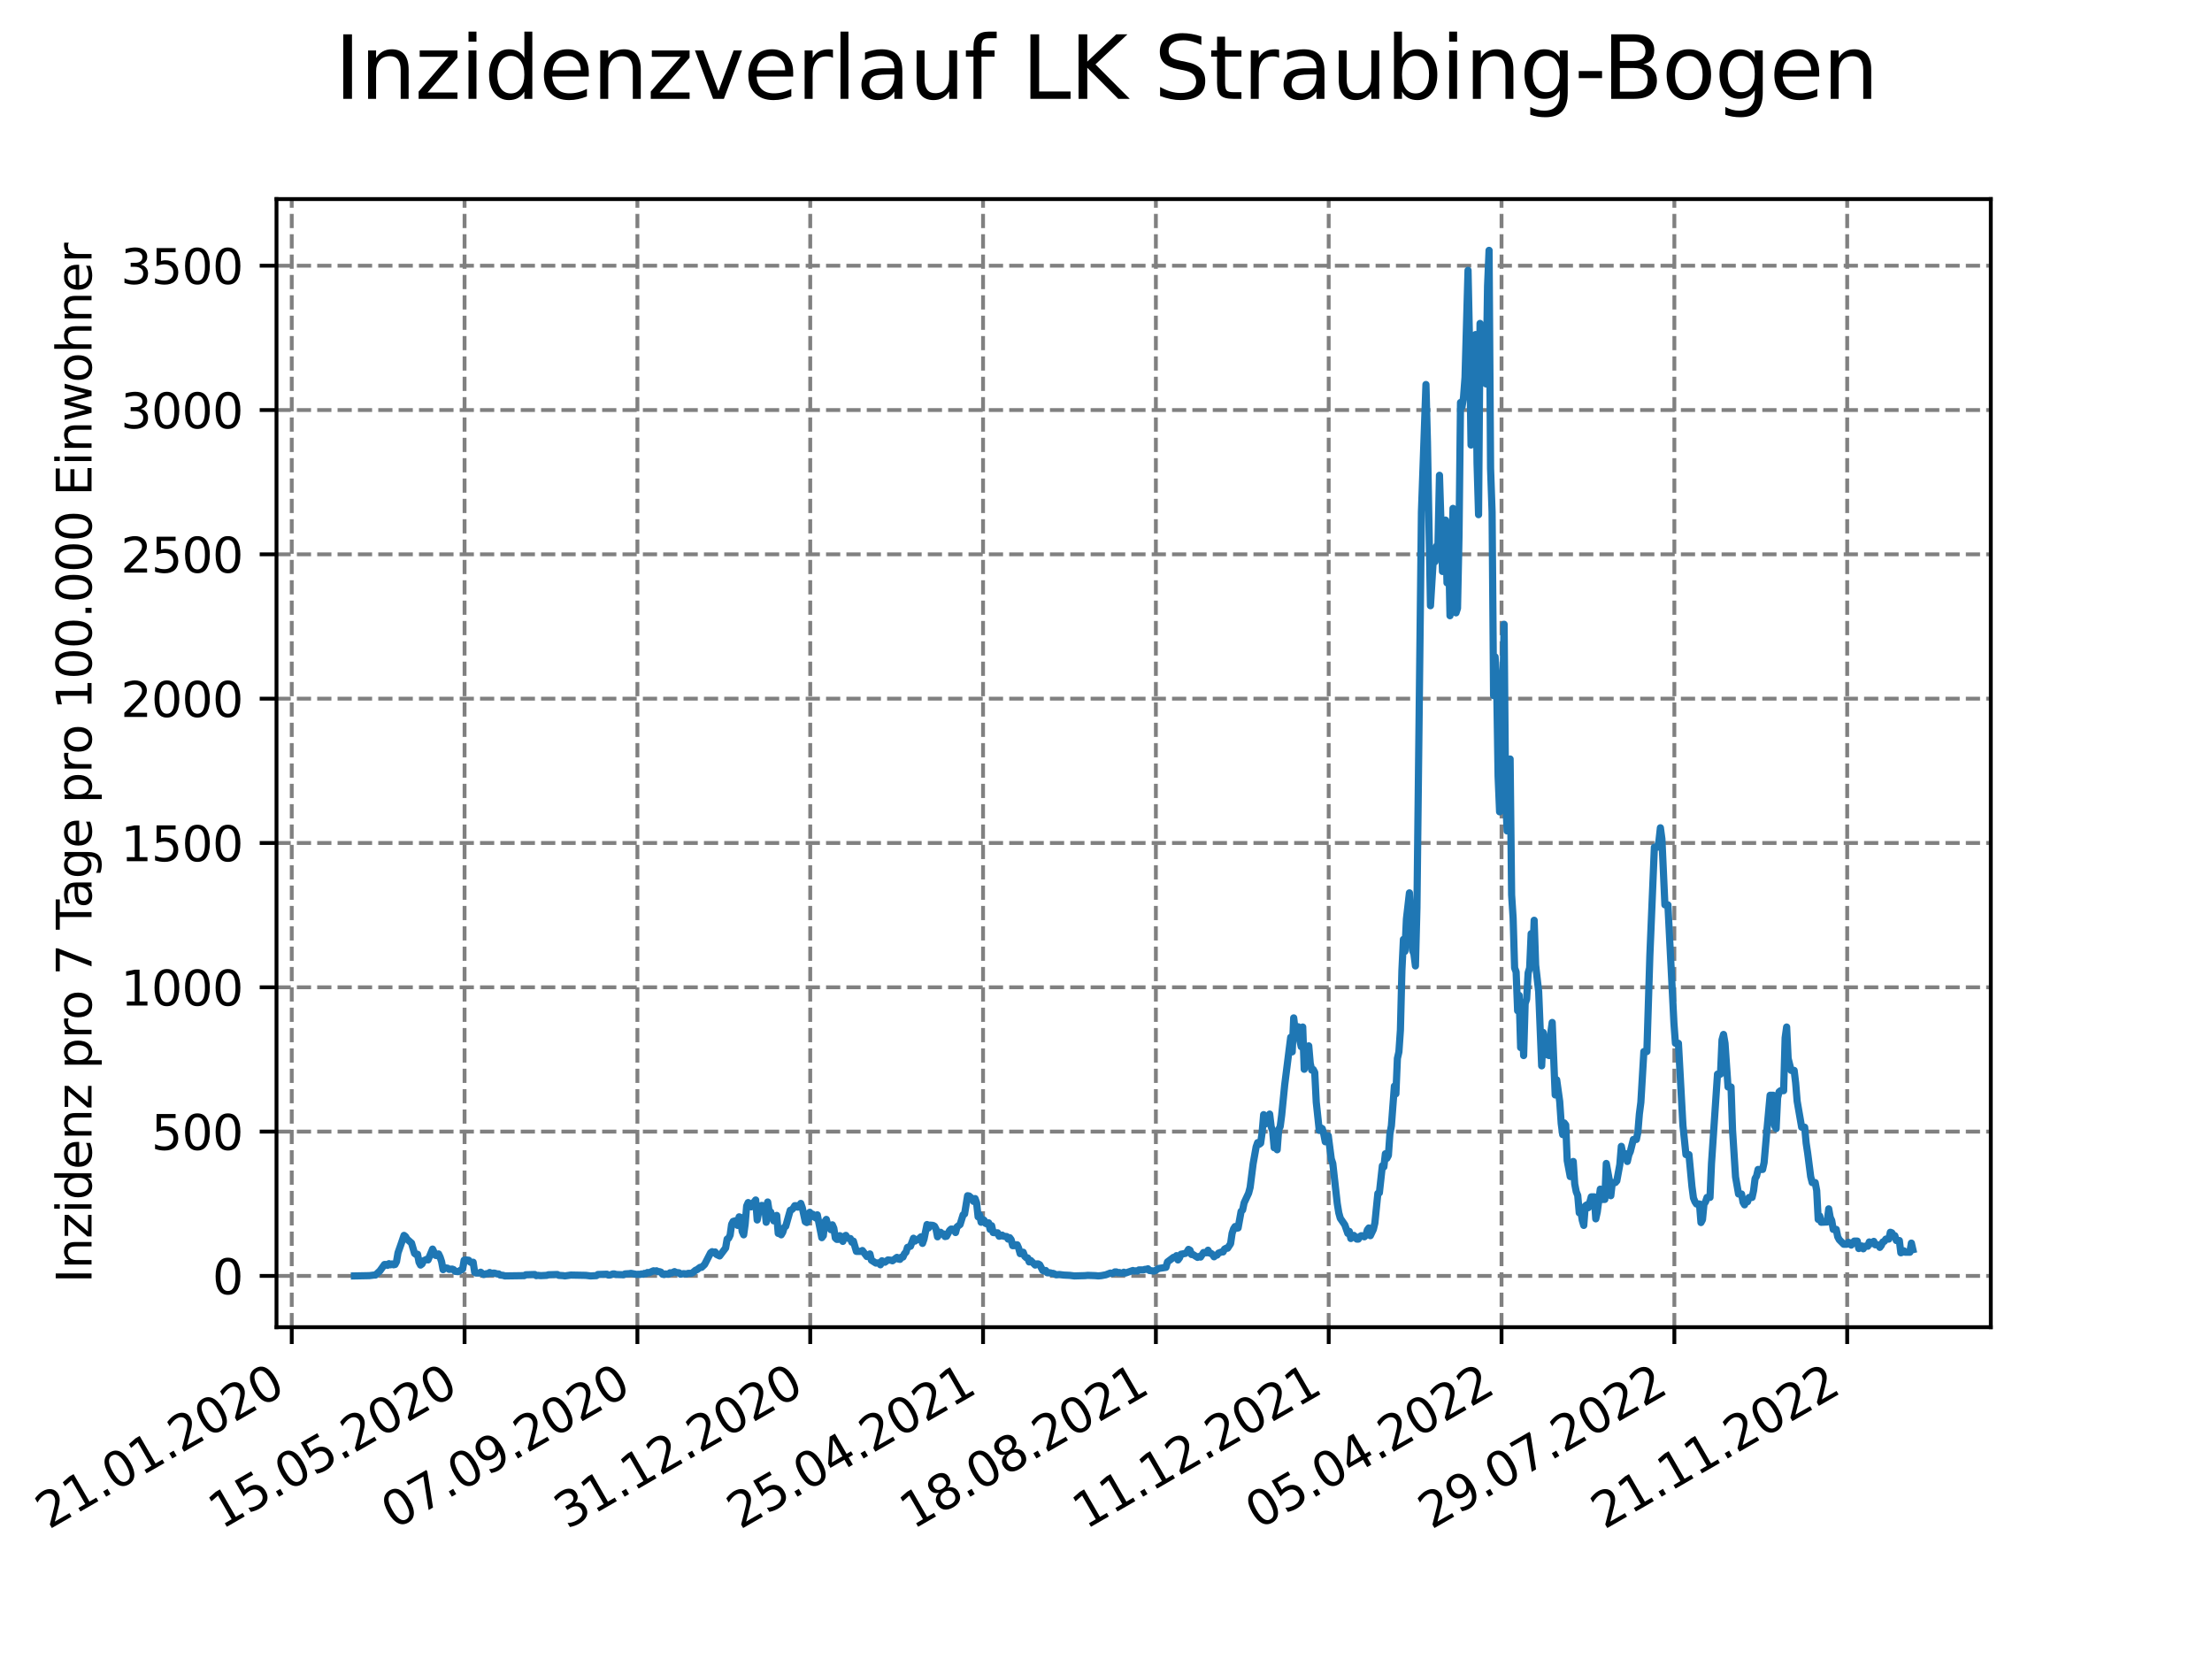 <?xml version="1.0" encoding="utf-8" standalone="no"?>
<!DOCTYPE svg PUBLIC "-//W3C//DTD SVG 1.1//EN"
  "http://www.w3.org/Graphics/SVG/1.1/DTD/svg11.dtd">
<svg xmlns:xlink="http://www.w3.org/1999/xlink" width="460.8pt" height="345.6pt" viewBox="0 0 460.8 345.6" xmlns="http://www.w3.org/2000/svg" version="1.1">
 <defs>
  <style type="text/css">*{stroke-linejoin: round; stroke-linecap: butt}</style>
 </defs>
 <g id="figure_1">
  <g id="patch_1">
   <path d="M 0 345.6 
L 460.8 345.6 
L 460.8 0 
L 0 0 
z
" style="fill: #ffffff"/>
  </g>
  <g id="axes_1">
   <g id="patch_2">
    <path d="M 57.6 276.48 
L 414.72 276.48 
L 414.72 41.472 
L 57.6 41.472 
z
" style="fill: #ffffff"/>
   </g>
   <g id="matplotlib.axis_1">
    <g id="xtick_1">
     <g id="line2d_1">
      <path d="M 60.775 276.48 
L 60.775 41.472 
" clip-path="url(#p1b6930e85b)" style="fill: none; stroke-dasharray: 2.96,1.28; stroke-dashoffset: 0; stroke: #808080; stroke-width: 0.8"/>
     </g>
     <g id="line2d_2">
      <defs>
       <path id="mad8f787892" d="M 0 0 
L 0 3.5 
" style="stroke: #000000; stroke-width: 0.8"/>
      </defs>
      <g>
       <use xlink:href="#mad8f787892" x="60.775" y="276.48" style="stroke: #000000; stroke-width: 0.8"/>
      </g>
     </g>
     <g id="text_1">
      <!-- 21.01.2020 -->
      <g transform="translate(10.15 318.689) rotate(-30) scale(0.1 -0.1)">
       <defs>
        <path id="DejaVuSans-32" d="M 1228 531 
L 3431 531 
L 3431 0 
L 469 0 
L 469 531 
Q 828 903 1448 1529 
Q 2069 2156 2228 2338 
Q 2531 2678 2651 2914 
Q 2772 3150 2772 3378 
Q 2772 3750 2511 3984 
Q 2250 4219 1831 4219 
Q 1534 4219 1204 4116 
Q 875 4013 500 3803 
L 500 4441 
Q 881 4594 1212 4672 
Q 1544 4750 1819 4750 
Q 2544 4750 2975 4387 
Q 3406 4025 3406 3419 
Q 3406 3131 3298 2873 
Q 3191 2616 2906 2266 
Q 2828 2175 2409 1742 
Q 1991 1309 1228 531 
z
" transform="scale(0.016)"/>
        <path id="DejaVuSans-31" d="M 794 531 
L 1825 531 
L 1825 4091 
L 703 3866 
L 703 4441 
L 1819 4666 
L 2450 4666 
L 2450 531 
L 3481 531 
L 3481 0 
L 794 0 
L 794 531 
z
" transform="scale(0.016)"/>
        <path id="DejaVuSans-2e" d="M 684 794 
L 1344 794 
L 1344 0 
L 684 0 
L 684 794 
z
" transform="scale(0.016)"/>
        <path id="DejaVuSans-30" d="M 2034 4250 
Q 1547 4250 1301 3770 
Q 1056 3291 1056 2328 
Q 1056 1369 1301 889 
Q 1547 409 2034 409 
Q 2525 409 2770 889 
Q 3016 1369 3016 2328 
Q 3016 3291 2770 3770 
Q 2525 4250 2034 4250 
z
M 2034 4750 
Q 2819 4750 3233 4129 
Q 3647 3509 3647 2328 
Q 3647 1150 3233 529 
Q 2819 -91 2034 -91 
Q 1250 -91 836 529 
Q 422 1150 422 2328 
Q 422 3509 836 4129 
Q 1250 4750 2034 4750 
z
" transform="scale(0.016)"/>
       </defs>
       <use xlink:href="#DejaVuSans-32"/>
       <use xlink:href="#DejaVuSans-31" x="63.623"/>
       <use xlink:href="#DejaVuSans-2e" x="127.246"/>
       <use xlink:href="#DejaVuSans-30" x="159.033"/>
       <use xlink:href="#DejaVuSans-31" x="222.656"/>
       <use xlink:href="#DejaVuSans-2e" x="286.279"/>
       <use xlink:href="#DejaVuSans-32" x="318.066"/>
       <use xlink:href="#DejaVuSans-30" x="381.689"/>
       <use xlink:href="#DejaVuSans-32" x="445.312"/>
       <use xlink:href="#DejaVuSans-30" x="508.936"/>
      </g>
     </g>
    </g>
    <g id="xtick_2">
     <g id="line2d_3">
      <path d="M 96.778 276.48 
L 96.778 41.472 
" clip-path="url(#p1b6930e85b)" style="fill: none; stroke-dasharray: 2.96,1.28; stroke-dashoffset: 0; stroke: #808080; stroke-width: 0.8"/>
     </g>
     <g id="line2d_4">
      <g>
       <use xlink:href="#mad8f787892" x="96.778" y="276.48" style="stroke: #000000; stroke-width: 0.8"/>
      </g>
     </g>
     <g id="text_2">
      <!-- 15.05.2020 -->
      <g transform="translate(46.153 318.689) rotate(-30) scale(0.1 -0.1)">
       <defs>
        <path id="DejaVuSans-35" d="M 691 4666 
L 3169 4666 
L 3169 4134 
L 1269 4134 
L 1269 2991 
Q 1406 3038 1543 3061 
Q 1681 3084 1819 3084 
Q 2600 3084 3056 2656 
Q 3513 2228 3513 1497 
Q 3513 744 3044 326 
Q 2575 -91 1722 -91 
Q 1428 -91 1123 -41 
Q 819 9 494 109 
L 494 744 
Q 775 591 1075 516 
Q 1375 441 1709 441 
Q 2250 441 2565 725 
Q 2881 1009 2881 1497 
Q 2881 1984 2565 2268 
Q 2250 2553 1709 2553 
Q 1456 2553 1204 2497 
Q 953 2441 691 2322 
L 691 4666 
z
" transform="scale(0.016)"/>
       </defs>
       <use xlink:href="#DejaVuSans-31"/>
       <use xlink:href="#DejaVuSans-35" x="63.623"/>
       <use xlink:href="#DejaVuSans-2e" x="127.246"/>
       <use xlink:href="#DejaVuSans-30" x="159.033"/>
       <use xlink:href="#DejaVuSans-35" x="222.656"/>
       <use xlink:href="#DejaVuSans-2e" x="286.279"/>
       <use xlink:href="#DejaVuSans-32" x="318.066"/>
       <use xlink:href="#DejaVuSans-30" x="381.689"/>
       <use xlink:href="#DejaVuSans-32" x="445.312"/>
       <use xlink:href="#DejaVuSans-30" x="508.936"/>
      </g>
     </g>
    </g>
    <g id="xtick_3">
     <g id="line2d_5">
      <path d="M 132.781 276.48 
L 132.781 41.472 
" clip-path="url(#p1b6930e85b)" style="fill: none; stroke-dasharray: 2.96,1.28; stroke-dashoffset: 0; stroke: #808080; stroke-width: 0.8"/>
     </g>
     <g id="line2d_6">
      <g>
       <use xlink:href="#mad8f787892" x="132.781" y="276.48" style="stroke: #000000; stroke-width: 0.8"/>
      </g>
     </g>
     <g id="text_3">
      <!-- 07.09.2020 -->
      <g transform="translate(82.156 318.689) rotate(-30) scale(0.1 -0.1)">
       <defs>
        <path id="DejaVuSans-37" d="M 525 4666 
L 3525 4666 
L 3525 4397 
L 1831 0 
L 1172 0 
L 2766 4134 
L 525 4134 
L 525 4666 
z
" transform="scale(0.016)"/>
        <path id="DejaVuSans-39" d="M 703 97 
L 703 672 
Q 941 559 1184 500 
Q 1428 441 1663 441 
Q 2288 441 2617 861 
Q 2947 1281 2994 2138 
Q 2813 1869 2534 1725 
Q 2256 1581 1919 1581 
Q 1219 1581 811 2004 
Q 403 2428 403 3163 
Q 403 3881 828 4315 
Q 1253 4750 1959 4750 
Q 2769 4750 3195 4129 
Q 3622 3509 3622 2328 
Q 3622 1225 3098 567 
Q 2575 -91 1691 -91 
Q 1453 -91 1209 -44 
Q 966 3 703 97 
z
M 1959 2075 
Q 2384 2075 2632 2365 
Q 2881 2656 2881 3163 
Q 2881 3666 2632 3958 
Q 2384 4250 1959 4250 
Q 1534 4250 1286 3958 
Q 1038 3666 1038 3163 
Q 1038 2656 1286 2365 
Q 1534 2075 1959 2075 
z
" transform="scale(0.016)"/>
       </defs>
       <use xlink:href="#DejaVuSans-30"/>
       <use xlink:href="#DejaVuSans-37" x="63.623"/>
       <use xlink:href="#DejaVuSans-2e" x="127.246"/>
       <use xlink:href="#DejaVuSans-30" x="159.033"/>
       <use xlink:href="#DejaVuSans-39" x="222.656"/>
       <use xlink:href="#DejaVuSans-2e" x="286.279"/>
       <use xlink:href="#DejaVuSans-32" x="318.066"/>
       <use xlink:href="#DejaVuSans-30" x="381.689"/>
       <use xlink:href="#DejaVuSans-32" x="445.312"/>
       <use xlink:href="#DejaVuSans-30" x="508.936"/>
      </g>
     </g>
    </g>
    <g id="xtick_4">
     <g id="line2d_7">
      <path d="M 168.785 276.48 
L 168.785 41.472 
" clip-path="url(#p1b6930e85b)" style="fill: none; stroke-dasharray: 2.96,1.28; stroke-dashoffset: 0; stroke: #808080; stroke-width: 0.8"/>
     </g>
     <g id="line2d_8">
      <g>
       <use xlink:href="#mad8f787892" x="168.785" y="276.48" style="stroke: #000000; stroke-width: 0.8"/>
      </g>
     </g>
     <g id="text_4">
      <!-- 31.12.2020 -->
      <g transform="translate(118.159 318.689) rotate(-30) scale(0.1 -0.1)">
       <defs>
        <path id="DejaVuSans-33" d="M 2597 2516 
Q 3050 2419 3304 2112 
Q 3559 1806 3559 1356 
Q 3559 666 3084 287 
Q 2609 -91 1734 -91 
Q 1441 -91 1130 -33 
Q 819 25 488 141 
L 488 750 
Q 750 597 1062 519 
Q 1375 441 1716 441 
Q 2309 441 2620 675 
Q 2931 909 2931 1356 
Q 2931 1769 2642 2001 
Q 2353 2234 1838 2234 
L 1294 2234 
L 1294 2753 
L 1863 2753 
Q 2328 2753 2575 2939 
Q 2822 3125 2822 3475 
Q 2822 3834 2567 4026 
Q 2313 4219 1838 4219 
Q 1578 4219 1281 4162 
Q 984 4106 628 3988 
L 628 4550 
Q 988 4650 1302 4700 
Q 1616 4750 1894 4750 
Q 2613 4750 3031 4423 
Q 3450 4097 3450 3541 
Q 3450 3153 3228 2886 
Q 3006 2619 2597 2516 
z
" transform="scale(0.016)"/>
       </defs>
       <use xlink:href="#DejaVuSans-33"/>
       <use xlink:href="#DejaVuSans-31" x="63.623"/>
       <use xlink:href="#DejaVuSans-2e" x="127.246"/>
       <use xlink:href="#DejaVuSans-31" x="159.033"/>
       <use xlink:href="#DejaVuSans-32" x="222.656"/>
       <use xlink:href="#DejaVuSans-2e" x="286.279"/>
       <use xlink:href="#DejaVuSans-32" x="318.066"/>
       <use xlink:href="#DejaVuSans-30" x="381.689"/>
       <use xlink:href="#DejaVuSans-32" x="445.312"/>
       <use xlink:href="#DejaVuSans-30" x="508.936"/>
      </g>
     </g>
    </g>
    <g id="xtick_5">
     <g id="line2d_9">
      <path d="M 204.788 276.48 
L 204.788 41.472 
" clip-path="url(#p1b6930e85b)" style="fill: none; stroke-dasharray: 2.96,1.28; stroke-dashoffset: 0; stroke: #808080; stroke-width: 0.8"/>
     </g>
     <g id="line2d_10">
      <g>
       <use xlink:href="#mad8f787892" x="204.788" y="276.48" style="stroke: #000000; stroke-width: 0.8"/>
      </g>
     </g>
     <g id="text_5">
      <!-- 25.04.2021 -->
      <g transform="translate(154.162 318.689) rotate(-30) scale(0.1 -0.1)">
       <defs>
        <path id="DejaVuSans-34" d="M 2419 4116 
L 825 1625 
L 2419 1625 
L 2419 4116 
z
M 2253 4666 
L 3047 4666 
L 3047 1625 
L 3713 1625 
L 3713 1100 
L 3047 1100 
L 3047 0 
L 2419 0 
L 2419 1100 
L 313 1100 
L 313 1709 
L 2253 4666 
z
" transform="scale(0.016)"/>
       </defs>
       <use xlink:href="#DejaVuSans-32"/>
       <use xlink:href="#DejaVuSans-35" x="63.623"/>
       <use xlink:href="#DejaVuSans-2e" x="127.246"/>
       <use xlink:href="#DejaVuSans-30" x="159.033"/>
       <use xlink:href="#DejaVuSans-34" x="222.656"/>
       <use xlink:href="#DejaVuSans-2e" x="286.279"/>
       <use xlink:href="#DejaVuSans-32" x="318.066"/>
       <use xlink:href="#DejaVuSans-30" x="381.689"/>
       <use xlink:href="#DejaVuSans-32" x="445.312"/>
       <use xlink:href="#DejaVuSans-31" x="508.936"/>
      </g>
     </g>
    </g>
    <g id="xtick_6">
     <g id="line2d_11">
      <path d="M 240.791 276.48 
L 240.791 41.472 
" clip-path="url(#p1b6930e85b)" style="fill: none; stroke-dasharray: 2.96,1.28; stroke-dashoffset: 0; stroke: #808080; stroke-width: 0.8"/>
     </g>
     <g id="line2d_12">
      <g>
       <use xlink:href="#mad8f787892" x="240.791" y="276.48" style="stroke: #000000; stroke-width: 0.8"/>
      </g>
     </g>
     <g id="text_6">
      <!-- 18.08.2021 -->
      <g transform="translate(190.166 318.689) rotate(-30) scale(0.1 -0.1)">
       <defs>
        <path id="DejaVuSans-38" d="M 2034 2216 
Q 1584 2216 1326 1975 
Q 1069 1734 1069 1313 
Q 1069 891 1326 650 
Q 1584 409 2034 409 
Q 2484 409 2743 651 
Q 3003 894 3003 1313 
Q 3003 1734 2745 1975 
Q 2488 2216 2034 2216 
z
M 1403 2484 
Q 997 2584 770 2862 
Q 544 3141 544 3541 
Q 544 4100 942 4425 
Q 1341 4750 2034 4750 
Q 2731 4750 3128 4425 
Q 3525 4100 3525 3541 
Q 3525 3141 3298 2862 
Q 3072 2584 2669 2484 
Q 3125 2378 3379 2068 
Q 3634 1759 3634 1313 
Q 3634 634 3220 271 
Q 2806 -91 2034 -91 
Q 1263 -91 848 271 
Q 434 634 434 1313 
Q 434 1759 690 2068 
Q 947 2378 1403 2484 
z
M 1172 3481 
Q 1172 3119 1398 2916 
Q 1625 2713 2034 2713 
Q 2441 2713 2670 2916 
Q 2900 3119 2900 3481 
Q 2900 3844 2670 4047 
Q 2441 4250 2034 4250 
Q 1625 4250 1398 4047 
Q 1172 3844 1172 3481 
z
" transform="scale(0.016)"/>
       </defs>
       <use xlink:href="#DejaVuSans-31"/>
       <use xlink:href="#DejaVuSans-38" x="63.623"/>
       <use xlink:href="#DejaVuSans-2e" x="127.246"/>
       <use xlink:href="#DejaVuSans-30" x="159.033"/>
       <use xlink:href="#DejaVuSans-38" x="222.656"/>
       <use xlink:href="#DejaVuSans-2e" x="286.279"/>
       <use xlink:href="#DejaVuSans-32" x="318.066"/>
       <use xlink:href="#DejaVuSans-30" x="381.689"/>
       <use xlink:href="#DejaVuSans-32" x="445.312"/>
       <use xlink:href="#DejaVuSans-31" x="508.936"/>
      </g>
     </g>
    </g>
    <g id="xtick_7">
     <g id="line2d_13">
      <path d="M 276.794 276.48 
L 276.794 41.472 
" clip-path="url(#p1b6930e85b)" style="fill: none; stroke-dasharray: 2.96,1.28; stroke-dashoffset: 0; stroke: #808080; stroke-width: 0.8"/>
     </g>
     <g id="line2d_14">
      <g>
       <use xlink:href="#mad8f787892" x="276.794" y="276.48" style="stroke: #000000; stroke-width: 0.8"/>
      </g>
     </g>
     <g id="text_7">
      <!-- 11.12.2021 -->
      <g transform="translate(226.169 318.689) rotate(-30) scale(0.1 -0.1)">
       <use xlink:href="#DejaVuSans-31"/>
       <use xlink:href="#DejaVuSans-31" x="63.623"/>
       <use xlink:href="#DejaVuSans-2e" x="127.246"/>
       <use xlink:href="#DejaVuSans-31" x="159.033"/>
       <use xlink:href="#DejaVuSans-32" x="222.656"/>
       <use xlink:href="#DejaVuSans-2e" x="286.279"/>
       <use xlink:href="#DejaVuSans-32" x="318.066"/>
       <use xlink:href="#DejaVuSans-30" x="381.689"/>
       <use xlink:href="#DejaVuSans-32" x="445.312"/>
       <use xlink:href="#DejaVuSans-31" x="508.936"/>
      </g>
     </g>
    </g>
    <g id="xtick_8">
     <g id="line2d_15">
      <path d="M 312.797 276.48 
L 312.797 41.472 
" clip-path="url(#p1b6930e85b)" style="fill: none; stroke-dasharray: 2.96,1.28; stroke-dashoffset: 0; stroke: #808080; stroke-width: 0.8"/>
     </g>
     <g id="line2d_16">
      <g>
       <use xlink:href="#mad8f787892" x="312.797" y="276.48" style="stroke: #000000; stroke-width: 0.8"/>
      </g>
     </g>
     <g id="text_8">
      <!-- 05.04.2022 -->
      <g transform="translate(262.172 318.689) rotate(-30) scale(0.1 -0.1)">
       <use xlink:href="#DejaVuSans-30"/>
       <use xlink:href="#DejaVuSans-35" x="63.623"/>
       <use xlink:href="#DejaVuSans-2e" x="127.246"/>
       <use xlink:href="#DejaVuSans-30" x="159.033"/>
       <use xlink:href="#DejaVuSans-34" x="222.656"/>
       <use xlink:href="#DejaVuSans-2e" x="286.279"/>
       <use xlink:href="#DejaVuSans-32" x="318.066"/>
       <use xlink:href="#DejaVuSans-30" x="381.689"/>
       <use xlink:href="#DejaVuSans-32" x="445.312"/>
       <use xlink:href="#DejaVuSans-32" x="508.936"/>
      </g>
     </g>
    </g>
    <g id="xtick_9">
     <g id="line2d_17">
      <path d="M 348.8 276.48 
L 348.8 41.472 
" clip-path="url(#p1b6930e85b)" style="fill: none; stroke-dasharray: 2.96,1.28; stroke-dashoffset: 0; stroke: #808080; stroke-width: 0.8"/>
     </g>
     <g id="line2d_18">
      <g>
       <use xlink:href="#mad8f787892" x="348.8" y="276.48" style="stroke: #000000; stroke-width: 0.8"/>
      </g>
     </g>
     <g id="text_9">
      <!-- 29.07.2022 -->
      <g transform="translate(298.175 318.689) rotate(-30) scale(0.1 -0.1)">
       <use xlink:href="#DejaVuSans-32"/>
       <use xlink:href="#DejaVuSans-39" x="63.623"/>
       <use xlink:href="#DejaVuSans-2e" x="127.246"/>
       <use xlink:href="#DejaVuSans-30" x="159.033"/>
       <use xlink:href="#DejaVuSans-37" x="222.656"/>
       <use xlink:href="#DejaVuSans-2e" x="286.279"/>
       <use xlink:href="#DejaVuSans-32" x="318.066"/>
       <use xlink:href="#DejaVuSans-30" x="381.689"/>
       <use xlink:href="#DejaVuSans-32" x="445.312"/>
       <use xlink:href="#DejaVuSans-32" x="508.936"/>
      </g>
     </g>
    </g>
    <g id="xtick_10">
     <g id="line2d_19">
      <path d="M 384.803 276.48 
L 384.803 41.472 
" clip-path="url(#p1b6930e85b)" style="fill: none; stroke-dasharray: 2.96,1.28; stroke-dashoffset: 0; stroke: #808080; stroke-width: 0.8"/>
     </g>
     <g id="line2d_20">
      <g>
       <use xlink:href="#mad8f787892" x="384.803" y="276.48" style="stroke: #000000; stroke-width: 0.8"/>
      </g>
     </g>
     <g id="text_10">
      <!-- 21.11.2022 -->
      <g transform="translate(334.178 318.689) rotate(-30) scale(0.1 -0.1)">
       <use xlink:href="#DejaVuSans-32"/>
       <use xlink:href="#DejaVuSans-31" x="63.623"/>
       <use xlink:href="#DejaVuSans-2e" x="127.246"/>
       <use xlink:href="#DejaVuSans-31" x="159.033"/>
       <use xlink:href="#DejaVuSans-31" x="222.656"/>
       <use xlink:href="#DejaVuSans-2e" x="286.279"/>
       <use xlink:href="#DejaVuSans-32" x="318.066"/>
       <use xlink:href="#DejaVuSans-30" x="381.689"/>
       <use xlink:href="#DejaVuSans-32" x="445.312"/>
       <use xlink:href="#DejaVuSans-32" x="508.936"/>
      </g>
     </g>
    </g>
   </g>
   <g id="matplotlib.axis_2">
    <g id="ytick_1">
     <g id="line2d_21">
      <path d="M 57.6 265.798 
L 414.72 265.798 
" clip-path="url(#p1b6930e85b)" style="fill: none; stroke-dasharray: 2.96,1.28; stroke-dashoffset: 0; stroke: #808080; stroke-width: 0.8"/>
     </g>
     <g id="line2d_22">
      <defs>
       <path id="m6fe5601296" d="M 0 0 
L -3.5 0 
" style="stroke: #000000; stroke-width: 0.8"/>
      </defs>
      <g>
       <use xlink:href="#m6fe5601296" x="57.6" y="265.798" style="stroke: #000000; stroke-width: 0.8"/>
      </g>
     </g>
     <g id="text_11">
      <!-- 0 -->
      <g transform="translate(44.237 269.597) scale(0.1 -0.1)">
       <use xlink:href="#DejaVuSans-30"/>
      </g>
     </g>
    </g>
    <g id="ytick_2">
     <g id="line2d_23">
      <path d="M 57.6 235.734 
L 414.72 235.734 
" clip-path="url(#p1b6930e85b)" style="fill: none; stroke-dasharray: 2.96,1.28; stroke-dashoffset: 0; stroke: #808080; stroke-width: 0.8"/>
     </g>
     <g id="line2d_24">
      <g>
       <use xlink:href="#m6fe5601296" x="57.6" y="235.734" style="stroke: #000000; stroke-width: 0.8"/>
      </g>
     </g>
     <g id="text_12">
      <!-- 500 -->
      <g transform="translate(31.512 239.534) scale(0.1 -0.1)">
       <use xlink:href="#DejaVuSans-35"/>
       <use xlink:href="#DejaVuSans-30" x="63.623"/>
       <use xlink:href="#DejaVuSans-30" x="127.246"/>
      </g>
     </g>
    </g>
    <g id="ytick_3">
     <g id="line2d_25">
      <path d="M 57.6 205.671 
L 414.72 205.671 
" clip-path="url(#p1b6930e85b)" style="fill: none; stroke-dasharray: 2.96,1.28; stroke-dashoffset: 0; stroke: #808080; stroke-width: 0.8"/>
     </g>
     <g id="line2d_26">
      <g>
       <use xlink:href="#m6fe5601296" x="57.6" y="205.671" style="stroke: #000000; stroke-width: 0.8"/>
      </g>
     </g>
     <g id="text_13">
      <!-- 1000 -->
      <g transform="translate(25.15 209.47) scale(0.1 -0.1)">
       <use xlink:href="#DejaVuSans-31"/>
       <use xlink:href="#DejaVuSans-30" x="63.623"/>
       <use xlink:href="#DejaVuSans-30" x="127.246"/>
       <use xlink:href="#DejaVuSans-30" x="190.869"/>
      </g>
     </g>
    </g>
    <g id="ytick_4">
     <g id="line2d_27">
      <path d="M 57.6 175.607 
L 414.72 175.607 
" clip-path="url(#p1b6930e85b)" style="fill: none; stroke-dasharray: 2.96,1.28; stroke-dashoffset: 0; stroke: #808080; stroke-width: 0.8"/>
     </g>
     <g id="line2d_28">
      <g>
       <use xlink:href="#m6fe5601296" x="57.6" y="175.607" style="stroke: #000000; stroke-width: 0.8"/>
      </g>
     </g>
     <g id="text_14">
      <!-- 1500 -->
      <g transform="translate(25.15 179.406) scale(0.1 -0.1)">
       <use xlink:href="#DejaVuSans-31"/>
       <use xlink:href="#DejaVuSans-35" x="63.623"/>
       <use xlink:href="#DejaVuSans-30" x="127.246"/>
       <use xlink:href="#DejaVuSans-30" x="190.869"/>
      </g>
     </g>
    </g>
    <g id="ytick_5">
     <g id="line2d_29">
      <path d="M 57.6 145.544 
L 414.72 145.544 
" clip-path="url(#p1b6930e85b)" style="fill: none; stroke-dasharray: 2.96,1.28; stroke-dashoffset: 0; stroke: #808080; stroke-width: 0.8"/>
     </g>
     <g id="line2d_30">
      <g>
       <use xlink:href="#m6fe5601296" x="57.6" y="145.544" style="stroke: #000000; stroke-width: 0.8"/>
      </g>
     </g>
     <g id="text_15">
      <!-- 2000 -->
      <g transform="translate(25.15 149.343) scale(0.1 -0.1)">
       <use xlink:href="#DejaVuSans-32"/>
       <use xlink:href="#DejaVuSans-30" x="63.623"/>
       <use xlink:href="#DejaVuSans-30" x="127.246"/>
       <use xlink:href="#DejaVuSans-30" x="190.869"/>
      </g>
     </g>
    </g>
    <g id="ytick_6">
     <g id="line2d_31">
      <path d="M 57.6 115.48 
L 414.72 115.48 
" clip-path="url(#p1b6930e85b)" style="fill: none; stroke-dasharray: 2.96,1.28; stroke-dashoffset: 0; stroke: #808080; stroke-width: 0.8"/>
     </g>
     <g id="line2d_32">
      <g>
       <use xlink:href="#m6fe5601296" x="57.6" y="115.48" style="stroke: #000000; stroke-width: 0.8"/>
      </g>
     </g>
     <g id="text_16">
      <!-- 2500 -->
      <g transform="translate(25.15 119.279) scale(0.1 -0.1)">
       <use xlink:href="#DejaVuSans-32"/>
       <use xlink:href="#DejaVuSans-35" x="63.623"/>
       <use xlink:href="#DejaVuSans-30" x="127.246"/>
       <use xlink:href="#DejaVuSans-30" x="190.869"/>
      </g>
     </g>
    </g>
    <g id="ytick_7">
     <g id="line2d_33">
      <path d="M 57.6 85.417 
L 414.72 85.417 
" clip-path="url(#p1b6930e85b)" style="fill: none; stroke-dasharray: 2.96,1.28; stroke-dashoffset: 0; stroke: #808080; stroke-width: 0.8"/>
     </g>
     <g id="line2d_34">
      <g>
       <use xlink:href="#m6fe5601296" x="57.6" y="85.417" style="stroke: #000000; stroke-width: 0.8"/>
      </g>
     </g>
     <g id="text_17">
      <!-- 3000 -->
      <g transform="translate(25.15 89.216) scale(0.1 -0.1)">
       <use xlink:href="#DejaVuSans-33"/>
       <use xlink:href="#DejaVuSans-30" x="63.623"/>
       <use xlink:href="#DejaVuSans-30" x="127.246"/>
       <use xlink:href="#DejaVuSans-30" x="190.869"/>
      </g>
     </g>
    </g>
    <g id="ytick_8">
     <g id="line2d_35">
      <path d="M 57.6 55.353 
L 414.72 55.353 
" clip-path="url(#p1b6930e85b)" style="fill: none; stroke-dasharray: 2.96,1.28; stroke-dashoffset: 0; stroke: #808080; stroke-width: 0.8"/>
     </g>
     <g id="line2d_36">
      <g>
       <use xlink:href="#m6fe5601296" x="57.6" y="55.353" style="stroke: #000000; stroke-width: 0.8"/>
      </g>
     </g>
     <g id="text_18">
      <!-- 3500 -->
      <g transform="translate(25.15 59.152) scale(0.1 -0.1)">
       <use xlink:href="#DejaVuSans-33"/>
       <use xlink:href="#DejaVuSans-35" x="63.623"/>
       <use xlink:href="#DejaVuSans-30" x="127.246"/>
       <use xlink:href="#DejaVuSans-30" x="190.869"/>
      </g>
     </g>
    </g>
    <g id="text_19">
     <!-- Inzidenz pro 7 Tage pro 100.000 Einwohner -->
     <g transform="translate(19.07 267.301) rotate(-90) scale(0.1 -0.1)">
      <defs>
       <path id="DejaVuSans-49" d="M 628 4666 
L 1259 4666 
L 1259 0 
L 628 0 
L 628 4666 
z
" transform="scale(0.016)"/>
       <path id="DejaVuSans-6e" d="M 3513 2113 
L 3513 0 
L 2938 0 
L 2938 2094 
Q 2938 2591 2744 2837 
Q 2550 3084 2163 3084 
Q 1697 3084 1428 2787 
Q 1159 2491 1159 1978 
L 1159 0 
L 581 0 
L 581 3500 
L 1159 3500 
L 1159 2956 
Q 1366 3272 1645 3428 
Q 1925 3584 2291 3584 
Q 2894 3584 3203 3211 
Q 3513 2838 3513 2113 
z
" transform="scale(0.016)"/>
       <path id="DejaVuSans-7a" d="M 353 3500 
L 3084 3500 
L 3084 2975 
L 922 459 
L 3084 459 
L 3084 0 
L 275 0 
L 275 525 
L 2438 3041 
L 353 3041 
L 353 3500 
z
" transform="scale(0.016)"/>
       <path id="DejaVuSans-69" d="M 603 3500 
L 1178 3500 
L 1178 0 
L 603 0 
L 603 3500 
z
M 603 4863 
L 1178 4863 
L 1178 4134 
L 603 4134 
L 603 4863 
z
" transform="scale(0.016)"/>
       <path id="DejaVuSans-64" d="M 2906 2969 
L 2906 4863 
L 3481 4863 
L 3481 0 
L 2906 0 
L 2906 525 
Q 2725 213 2448 61 
Q 2172 -91 1784 -91 
Q 1150 -91 751 415 
Q 353 922 353 1747 
Q 353 2572 751 3078 
Q 1150 3584 1784 3584 
Q 2172 3584 2448 3432 
Q 2725 3281 2906 2969 
z
M 947 1747 
Q 947 1113 1208 752 
Q 1469 391 1925 391 
Q 2381 391 2643 752 
Q 2906 1113 2906 1747 
Q 2906 2381 2643 2742 
Q 2381 3103 1925 3103 
Q 1469 3103 1208 2742 
Q 947 2381 947 1747 
z
" transform="scale(0.016)"/>
       <path id="DejaVuSans-65" d="M 3597 1894 
L 3597 1613 
L 953 1613 
Q 991 1019 1311 708 
Q 1631 397 2203 397 
Q 2534 397 2845 478 
Q 3156 559 3463 722 
L 3463 178 
Q 3153 47 2828 -22 
Q 2503 -91 2169 -91 
Q 1331 -91 842 396 
Q 353 884 353 1716 
Q 353 2575 817 3079 
Q 1281 3584 2069 3584 
Q 2775 3584 3186 3129 
Q 3597 2675 3597 1894 
z
M 3022 2063 
Q 3016 2534 2758 2815 
Q 2500 3097 2075 3097 
Q 1594 3097 1305 2825 
Q 1016 2553 972 2059 
L 3022 2063 
z
" transform="scale(0.016)"/>
       <path id="DejaVuSans-20" transform="scale(0.016)"/>
       <path id="DejaVuSans-70" d="M 1159 525 
L 1159 -1331 
L 581 -1331 
L 581 3500 
L 1159 3500 
L 1159 2969 
Q 1341 3281 1617 3432 
Q 1894 3584 2278 3584 
Q 2916 3584 3314 3078 
Q 3713 2572 3713 1747 
Q 3713 922 3314 415 
Q 2916 -91 2278 -91 
Q 1894 -91 1617 61 
Q 1341 213 1159 525 
z
M 3116 1747 
Q 3116 2381 2855 2742 
Q 2594 3103 2138 3103 
Q 1681 3103 1420 2742 
Q 1159 2381 1159 1747 
Q 1159 1113 1420 752 
Q 1681 391 2138 391 
Q 2594 391 2855 752 
Q 3116 1113 3116 1747 
z
" transform="scale(0.016)"/>
       <path id="DejaVuSans-72" d="M 2631 2963 
Q 2534 3019 2420 3045 
Q 2306 3072 2169 3072 
Q 1681 3072 1420 2755 
Q 1159 2438 1159 1844 
L 1159 0 
L 581 0 
L 581 3500 
L 1159 3500 
L 1159 2956 
Q 1341 3275 1631 3429 
Q 1922 3584 2338 3584 
Q 2397 3584 2469 3576 
Q 2541 3569 2628 3553 
L 2631 2963 
z
" transform="scale(0.016)"/>
       <path id="DejaVuSans-6f" d="M 1959 3097 
Q 1497 3097 1228 2736 
Q 959 2375 959 1747 
Q 959 1119 1226 758 
Q 1494 397 1959 397 
Q 2419 397 2687 759 
Q 2956 1122 2956 1747 
Q 2956 2369 2687 2733 
Q 2419 3097 1959 3097 
z
M 1959 3584 
Q 2709 3584 3137 3096 
Q 3566 2609 3566 1747 
Q 3566 888 3137 398 
Q 2709 -91 1959 -91 
Q 1206 -91 779 398 
Q 353 888 353 1747 
Q 353 2609 779 3096 
Q 1206 3584 1959 3584 
z
" transform="scale(0.016)"/>
       <path id="DejaVuSans-54" d="M -19 4666 
L 3928 4666 
L 3928 4134 
L 2272 4134 
L 2272 0 
L 1638 0 
L 1638 4134 
L -19 4134 
L -19 4666 
z
" transform="scale(0.016)"/>
       <path id="DejaVuSans-61" d="M 2194 1759 
Q 1497 1759 1228 1600 
Q 959 1441 959 1056 
Q 959 750 1161 570 
Q 1363 391 1709 391 
Q 2188 391 2477 730 
Q 2766 1069 2766 1631 
L 2766 1759 
L 2194 1759 
z
M 3341 1997 
L 3341 0 
L 2766 0 
L 2766 531 
Q 2569 213 2275 61 
Q 1981 -91 1556 -91 
Q 1019 -91 701 211 
Q 384 513 384 1019 
Q 384 1609 779 1909 
Q 1175 2209 1959 2209 
L 2766 2209 
L 2766 2266 
Q 2766 2663 2505 2880 
Q 2244 3097 1772 3097 
Q 1472 3097 1187 3025 
Q 903 2953 641 2809 
L 641 3341 
Q 956 3463 1253 3523 
Q 1550 3584 1831 3584 
Q 2591 3584 2966 3190 
Q 3341 2797 3341 1997 
z
" transform="scale(0.016)"/>
       <path id="DejaVuSans-67" d="M 2906 1791 
Q 2906 2416 2648 2759 
Q 2391 3103 1925 3103 
Q 1463 3103 1205 2759 
Q 947 2416 947 1791 
Q 947 1169 1205 825 
Q 1463 481 1925 481 
Q 2391 481 2648 825 
Q 2906 1169 2906 1791 
z
M 3481 434 
Q 3481 -459 3084 -895 
Q 2688 -1331 1869 -1331 
Q 1566 -1331 1297 -1286 
Q 1028 -1241 775 -1147 
L 775 -588 
Q 1028 -725 1275 -790 
Q 1522 -856 1778 -856 
Q 2344 -856 2625 -561 
Q 2906 -266 2906 331 
L 2906 616 
Q 2728 306 2450 153 
Q 2172 0 1784 0 
Q 1141 0 747 490 
Q 353 981 353 1791 
Q 353 2603 747 3093 
Q 1141 3584 1784 3584 
Q 2172 3584 2450 3431 
Q 2728 3278 2906 2969 
L 2906 3500 
L 3481 3500 
L 3481 434 
z
" transform="scale(0.016)"/>
       <path id="DejaVuSans-45" d="M 628 4666 
L 3578 4666 
L 3578 4134 
L 1259 4134 
L 1259 2753 
L 3481 2753 
L 3481 2222 
L 1259 2222 
L 1259 531 
L 3634 531 
L 3634 0 
L 628 0 
L 628 4666 
z
" transform="scale(0.016)"/>
       <path id="DejaVuSans-77" d="M 269 3500 
L 844 3500 
L 1563 769 
L 2278 3500 
L 2956 3500 
L 3675 769 
L 4391 3500 
L 4966 3500 
L 4050 0 
L 3372 0 
L 2619 2869 
L 1863 0 
L 1184 0 
L 269 3500 
z
" transform="scale(0.016)"/>
       <path id="DejaVuSans-68" d="M 3513 2113 
L 3513 0 
L 2938 0 
L 2938 2094 
Q 2938 2591 2744 2837 
Q 2550 3084 2163 3084 
Q 1697 3084 1428 2787 
Q 1159 2491 1159 1978 
L 1159 0 
L 581 0 
L 581 4863 
L 1159 4863 
L 1159 2956 
Q 1366 3272 1645 3428 
Q 1925 3584 2291 3584 
Q 2894 3584 3203 3211 
Q 3513 2838 3513 2113 
z
" transform="scale(0.016)"/>
      </defs>
      <use xlink:href="#DejaVuSans-49"/>
      <use xlink:href="#DejaVuSans-6e" x="29.492"/>
      <use xlink:href="#DejaVuSans-7a" x="92.871"/>
      <use xlink:href="#DejaVuSans-69" x="145.361"/>
      <use xlink:href="#DejaVuSans-64" x="173.145"/>
      <use xlink:href="#DejaVuSans-65" x="236.621"/>
      <use xlink:href="#DejaVuSans-6e" x="298.145"/>
      <use xlink:href="#DejaVuSans-7a" x="361.523"/>
      <use xlink:href="#DejaVuSans-20" x="414.014"/>
      <use xlink:href="#DejaVuSans-70" x="445.801"/>
      <use xlink:href="#DejaVuSans-72" x="509.277"/>
      <use xlink:href="#DejaVuSans-6f" x="548.141"/>
      <use xlink:href="#DejaVuSans-20" x="609.322"/>
      <use xlink:href="#DejaVuSans-37" x="641.109"/>
      <use xlink:href="#DejaVuSans-20" x="704.732"/>
      <use xlink:href="#DejaVuSans-54" x="736.52"/>
      <use xlink:href="#DejaVuSans-61" x="781.104"/>
      <use xlink:href="#DejaVuSans-67" x="842.383"/>
      <use xlink:href="#DejaVuSans-65" x="905.859"/>
      <use xlink:href="#DejaVuSans-20" x="967.383"/>
      <use xlink:href="#DejaVuSans-70" x="999.17"/>
      <use xlink:href="#DejaVuSans-72" x="1062.646"/>
      <use xlink:href="#DejaVuSans-6f" x="1101.51"/>
      <use xlink:href="#DejaVuSans-20" x="1162.691"/>
      <use xlink:href="#DejaVuSans-31" x="1194.479"/>
      <use xlink:href="#DejaVuSans-30" x="1258.102"/>
      <use xlink:href="#DejaVuSans-30" x="1321.725"/>
      <use xlink:href="#DejaVuSans-2e" x="1385.348"/>
      <use xlink:href="#DejaVuSans-30" x="1417.135"/>
      <use xlink:href="#DejaVuSans-30" x="1480.758"/>
      <use xlink:href="#DejaVuSans-30" x="1544.381"/>
      <use xlink:href="#DejaVuSans-20" x="1608.004"/>
      <use xlink:href="#DejaVuSans-45" x="1639.791"/>
      <use xlink:href="#DejaVuSans-69" x="1702.975"/>
      <use xlink:href="#DejaVuSans-6e" x="1730.758"/>
      <use xlink:href="#DejaVuSans-77" x="1794.137"/>
      <use xlink:href="#DejaVuSans-6f" x="1875.924"/>
      <use xlink:href="#DejaVuSans-68" x="1937.105"/>
      <use xlink:href="#DejaVuSans-6e" x="2000.484"/>
      <use xlink:href="#DejaVuSans-65" x="2063.863"/>
      <use xlink:href="#DejaVuSans-72" x="2125.387"/>
     </g>
    </g>
   </g>
   <g id="line2d_37">
    <path d="M 73.833 265.798 
L 76.963 265.738 
L 77.903 265.619 
L 78.216 265.619 
L 79.155 264.728 
L 80.094 263.419 
L 80.407 263.419 
L 80.72 263.598 
L 81.033 263.241 
L 81.346 263.479 
L 81.659 263.3 
L 81.973 263.479 
L 82.286 263.419 
L 82.599 262.825 
L 82.912 260.981 
L 83.538 259.198 
L 84.164 257.354 
L 84.477 257.592 
L 84.79 258.127 
L 85.729 258.96 
L 86.356 261.1 
L 86.669 261.338 
L 86.982 261.279 
L 87.295 262.944 
L 87.608 263.538 
L 87.921 263.3 
L 88.234 262.646 
L 88.86 262.349 
L 89.173 262.468 
L 90.112 260.208 
L 90.739 261.517 
L 91.052 261.576 
L 91.365 261.219 
L 91.678 261.873 
L 91.991 262.825 
L 92.304 264.49 
L 92.617 264.192 
L 92.93 264.133 
L 93.243 264.192 
L 93.556 264.43 
L 94.182 264.371 
L 94.495 264.49 
L 94.808 264.846 
L 95.435 264.906 
L 96.374 264.371 
L 96.687 262.527 
L 97 262.468 
L 97.626 262.527 
L 97.939 262.884 
L 98.252 263.063 
L 98.565 262.944 
L 98.878 265.025 
L 99.191 265.203 
L 99.818 265.203 
L 100.131 265.025 
L 100.757 265.501 
L 101.383 265.322 
L 101.696 265.322 
L 102.009 265.084 
L 102.322 265.263 
L 102.948 265.203 
L 103.574 265.382 
L 103.888 265.382 
L 104.201 265.619 
L 104.827 265.679 
L 105.14 265.798 
L 109.21 265.738 
L 109.523 265.56 
L 111.401 265.501 
L 111.714 265.738 
L 112.027 265.679 
L 112.654 265.738 
L 113.906 265.679 
L 114.219 265.56 
L 116.097 265.501 
L 116.41 265.679 
L 117.35 265.738 
L 117.663 265.798 
L 118.915 265.619 
L 122.046 265.679 
L 122.985 265.798 
L 124.237 265.738 
L 124.55 265.501 
L 126.429 265.441 
L 126.742 265.619 
L 127.055 265.619 
L 127.681 265.382 
L 127.994 265.382 
L 128.307 265.501 
L 129.872 265.56 
L 130.185 265.382 
L 131.125 265.322 
L 131.438 265.263 
L 132.69 265.501 
L 133.003 265.441 
L 133.316 265.501 
L 133.629 265.382 
L 133.942 265.441 
L 134.255 265.263 
L 134.568 265.322 
L 134.882 265.084 
L 135.195 265.144 
L 136.134 264.728 
L 136.447 264.787 
L 136.76 264.728 
L 137.073 264.906 
L 137.386 264.906 
L 137.699 265.025 
L 138.012 265.441 
L 138.325 265.501 
L 138.638 265.382 
L 139.265 265.441 
L 139.578 265.144 
L 139.891 265.203 
L 140.517 264.906 
L 140.83 265.084 
L 141.456 265.144 
L 141.769 265.441 
L 142.395 265.322 
L 143.021 265.382 
L 143.334 265.263 
L 143.961 265.263 
L 144.274 265.144 
L 144.9 264.609 
L 145.213 264.49 
L 145.839 264.014 
L 146.152 264.014 
L 146.778 263.419 
L 148.031 260.981 
L 148.344 260.744 
L 148.657 260.981 
L 148.97 260.803 
L 149.283 261.338 
L 149.909 261.636 
L 150.535 260.803 
L 151.161 259.971 
L 151.474 258.127 
L 151.787 257.949 
L 152.1 257.295 
L 152.414 255.035 
L 152.727 254.441 
L 153.353 254.262 
L 153.666 255.273 
L 153.979 253.489 
L 154.292 253.608 
L 154.605 256.522 
L 154.918 257.235 
L 155.231 254.976 
L 155.544 251.23 
L 155.857 250.516 
L 156.17 251.289 
L 156.483 251.408 
L 156.797 250.635 
L 157.11 250.397 
L 157.423 249.981 
L 157.736 254.143 
L 158.049 252.479 
L 158.362 252.36 
L 158.675 251.111 
L 158.988 251.17 
L 159.301 251.408 
L 159.614 254.619 
L 159.927 250.397 
L 160.24 252.419 
L 160.553 252.479 
L 160.866 253.668 
L 161.18 254.322 
L 161.493 254.084 
L 161.806 253.192 
L 162.119 256.938 
L 162.432 256.998 
L 162.745 257.235 
L 163.058 256.7 
L 163.371 255.689 
L 163.684 255.452 
L 164.623 252.122 
L 164.936 252.003 
L 165.249 251.706 
L 165.563 251.17 
L 165.876 251.17 
L 166.189 251.468 
L 166.502 251.23 
L 166.815 250.695 
L 167.128 251.587 
L 167.754 254.5 
L 168.067 254.679 
L 168.38 253.965 
L 168.693 252.538 
L 169.006 253.43 
L 169.319 252.954 
L 169.632 253.489 
L 169.946 253.727 
L 170.259 253.073 
L 171.198 257.83 
L 171.511 257.414 
L 171.824 254.5 
L 172.137 254.025 
L 172.45 255.214 
L 172.763 255.392 
L 173.076 256.165 
L 173.389 255.154 
L 173.702 255.868 
L 174.015 257.889 
L 174.328 258.187 
L 174.642 258.187 
L 174.955 257.414 
L 175.268 257.889 
L 175.581 258.603 
L 175.894 257.533 
L 176.207 257.354 
L 176.52 257.889 
L 176.833 258.008 
L 177.146 258.008 
L 177.459 258.781 
L 177.772 258.544 
L 178.398 260.684 
L 179.338 260.684 
L 179.651 260.506 
L 180.59 261.754 
L 180.903 261.754 
L 181.216 261.219 
L 181.529 262.527 
L 182.468 263.122 
L 183.094 263.063 
L 183.408 263.479 
L 183.721 262.646 
L 184.347 262.944 
L 184.973 262.468 
L 185.599 262.527 
L 185.912 262.646 
L 186.851 261.933 
L 187.164 262.29 
L 187.477 262.349 
L 187.791 261.873 
L 188.104 261.873 
L 188.417 261.16 
L 188.73 260.863 
L 189.043 259.852 
L 189.669 259.614 
L 190.295 257.949 
L 190.608 258.544 
L 190.921 258.246 
L 191.234 258.246 
L 191.86 257.652 
L 192.174 259.019 
L 192.487 258.127 
L 193.113 255.095 
L 193.426 255.808 
L 193.739 255.214 
L 194.365 255.273 
L 194.678 255.452 
L 194.991 256.046 
L 195.304 257.652 
L 195.93 256.7 
L 196.243 256.998 
L 196.557 257.057 
L 196.87 257.592 
L 197.183 257.533 
L 197.809 256.344 
L 198.122 256.046 
L 198.435 256.046 
L 198.748 256.165 
L 199.061 256.76 
L 199.374 255.571 
L 200 255.095 
L 200.626 253.073 
L 200.94 252.895 
L 201.566 249.089 
L 201.879 249.149 
L 202.505 249.684 
L 202.818 250.278 
L 203.131 249.684 
L 203.444 250.576 
L 203.757 253.489 
L 204.07 253.073 
L 204.383 254.619 
L 204.696 254.025 
L 205.009 254.203 
L 205.323 254.857 
L 205.636 254.976 
L 205.949 254.738 
L 206.262 256.106 
L 206.575 255.333 
L 206.888 256.76 
L 207.514 256.819 
L 207.827 256.819 
L 208.14 257.533 
L 208.453 257.473 
L 208.766 257.295 
L 209.079 257.533 
L 209.706 257.592 
L 210.019 258.127 
L 210.332 257.83 
L 210.645 258.246 
L 210.958 259.495 
L 211.271 259.495 
L 211.584 259.317 
L 211.897 259.317 
L 212.21 260.03 
L 212.523 261.16 
L 212.836 261.1 
L 213.149 260.863 
L 213.462 261.695 
L 213.775 261.992 
L 214.089 262.052 
L 214.402 262.884 
L 214.715 262.587 
L 215.654 263.538 
L 215.967 263.3 
L 216.28 263.3 
L 216.593 263.479 
L 217.219 264.668 
L 217.532 264.787 
L 217.845 264.668 
L 218.158 265.144 
L 218.785 265.144 
L 219.098 265.263 
L 219.411 265.263 
L 220.037 265.56 
L 220.663 265.501 
L 221.602 265.619 
L 222.854 265.679 
L 223.794 265.798 
L 225.985 265.738 
L 226.611 265.679 
L 228.177 265.738 
L 228.803 265.798 
L 229.429 265.738 
L 230.368 265.56 
L 230.994 265.322 
L 231.307 265.203 
L 231.62 265.263 
L 231.934 265.203 
L 232.247 264.965 
L 232.56 264.965 
L 232.873 265.144 
L 233.186 265.084 
L 233.499 265.203 
L 233.812 265.203 
L 234.125 265.025 
L 234.438 265.203 
L 236.003 264.668 
L 236.317 264.787 
L 236.63 264.728 
L 236.943 264.787 
L 237.256 264.549 
L 238.195 264.549 
L 238.508 264.43 
L 238.821 264.43 
L 239.134 264.311 
L 239.447 264.668 
L 240.386 264.787 
L 240.7 264.668 
L 241.326 264.252 
L 242.891 264.014 
L 243.204 262.884 
L 244.456 261.933 
L 244.769 261.992 
L 245.083 261.576 
L 245.396 262.468 
L 245.709 262.052 
L 246.022 261.279 
L 246.961 261.1 
L 247.274 260.803 
L 247.587 260.268 
L 247.9 260.446 
L 248.213 261.338 
L 248.526 261.338 
L 249.466 261.933 
L 249.779 261.754 
L 250.092 261.873 
L 250.718 260.922 
L 251.344 260.981 
L 251.657 260.446 
L 251.97 261.041 
L 252.283 261.1 
L 252.596 261.338 
L 252.909 261.814 
L 253.222 261.517 
L 253.535 261.457 
L 253.849 261.041 
L 254.475 260.803 
L 254.788 260.803 
L 255.101 260.208 
L 255.414 260.03 
L 255.727 260.03 
L 256.353 259.079 
L 256.666 256.938 
L 256.979 255.987 
L 257.292 255.511 
L 257.605 255.868 
L 257.918 255.808 
L 258.545 252.36 
L 258.858 252.062 
L 259.171 250.576 
L 260.11 248.554 
L 260.423 247.365 
L 261.049 242.43 
L 261.675 238.921 
L 261.988 238.029 
L 262.301 238.386 
L 262.614 238.148 
L 262.928 235.889 
L 263.241 232.202 
L 263.554 234.165 
L 264.18 232.559 
L 264.493 232.083 
L 264.806 234.7 
L 265.119 235.651 
L 265.432 239.1 
L 265.745 237.97 
L 266.058 239.516 
L 266.371 235.294 
L 266.684 234.7 
L 266.997 232.321 
L 267.624 226.018 
L 268.876 216.088 
L 269.189 219.121 
L 269.502 212.045 
L 269.815 214.721 
L 270.128 214.423 
L 270.441 213.888 
L 270.754 216.683 
L 271.067 218.051 
L 271.38 213.948 
L 271.694 222.748 
L 272.007 219.537 
L 272.32 220.726 
L 272.633 217.872 
L 272.946 221.499 
L 273.259 222.926 
L 273.572 222.807 
L 273.885 223.402 
L 274.198 229.586 
L 274.824 235.473 
L 275.137 234.938 
L 275.45 235.116 
L 275.763 236.246 
L 276.077 237.851 
L 276.39 236.781 
L 276.703 236.602 
L 277.329 241.419 
L 277.642 242.37 
L 278.581 250.754 
L 278.894 252.657 
L 279.207 253.787 
L 280.146 255.154 
L 280.773 256.938 
L 281.086 256.522 
L 281.399 258.008 
L 282.025 257.354 
L 282.338 257.652 
L 282.651 258.127 
L 282.964 258.127 
L 283.277 257.592 
L 283.59 257.414 
L 284.216 257.652 
L 284.529 257.354 
L 284.843 256.225 
L 285.156 255.808 
L 285.469 257.414 
L 286.095 256.106 
L 286.408 254.798 
L 287.034 248.614 
L 287.347 248.495 
L 287.973 242.846 
L 288.286 243.084 
L 288.599 240.348 
L 288.912 241.3 
L 289.226 240.705 
L 289.539 236.246 
L 289.852 234.521 
L 290.478 226.256 
L 290.791 227.862 
L 291.104 220.488 
L 291.417 219.121 
L 291.73 214.602 
L 292.043 202.174 
L 292.356 195.693 
L 292.669 198.191 
L 292.982 191.471 
L 293.609 186.001 
L 294.235 197.953 
L 294.548 198.726 
L 294.861 201.223 
L 295.174 189.152 
L 296.113 106.621 
L 297.052 80.101 
L 297.365 92.171 
L 297.992 126.183 
L 298.618 115.896 
L 298.931 117.026 
L 299.244 113.815 
L 299.557 113.34 
L 299.87 99.01 
L 300.496 119.048 
L 300.809 118.751 
L 301.122 108.345 
L 301.435 121.426 
L 301.748 112.626 
L 302.061 128.264 
L 302.688 105.907 
L 303.001 111.794 
L 303.314 127.67 
L 303.627 126.718 
L 303.94 111.556 
L 304.253 83.847 
L 304.566 84.739 
L 304.879 82.777 
L 305.192 78.614 
L 305.818 56.316 
L 306.131 71.42 
L 306.444 92.707 
L 307.071 71.063 
L 307.384 69.695 
L 307.697 96.512 
L 308.01 107.215 
L 308.323 67.376 
L 308.636 70.944 
L 308.949 78.317 
L 309.262 78.258 
L 309.575 79.982 
L 309.888 59.587 
L 310.201 52.154 
L 310.514 97.582 
L 310.827 106.621 
L 311.14 144.913 
L 311.454 136.827 
L 311.767 141.286 
L 312.08 161.681 
L 312.393 169.114 
L 312.706 151.751 
L 313.019 147.232 
L 313.332 130.048 
L 313.645 165.844 
L 313.958 173.098 
L 314.271 168.995 
L 314.584 158.114 
L 314.897 186.417 
L 315.21 191.234 
L 315.523 201.639 
L 315.837 202.472 
L 316.15 210.558 
L 316.463 207.348 
L 316.776 218.229 
L 317.089 210.558 
L 317.402 219.894 
L 317.715 209.072 
L 318.028 208.121 
L 318.341 202.65 
L 318.654 201.639 
L 318.967 194.504 
L 319.28 200.093 
L 319.593 191.709 
L 319.906 201.045 
L 320.533 206.575 
L 321.159 222.034 
L 321.472 215.078 
L 321.785 217.575 
L 322.098 219.061 
L 322.411 219.775 
L 322.724 219.894 
L 323.037 215.315 
L 323.35 212.996 
L 323.976 228.099 
L 324.289 224.948 
L 324.916 229.467 
L 325.229 234.046 
L 325.542 236.365 
L 325.855 233.927 
L 326.168 234.343 
L 326.481 241.776 
L 327.107 245.105 
L 327.42 243.024 
L 327.733 241.954 
L 328.046 246.651 
L 328.359 248.257 
L 328.672 249.03 
L 328.986 252.657 
L 329.299 252.122 
L 329.612 254.203 
L 329.925 255.273 
L 330.238 251.23 
L 330.551 250.992 
L 330.864 251.587 
L 331.49 249.327 
L 332.116 249.327 
L 332.429 253.906 
L 332.742 252.479 
L 333.369 247.722 
L 333.682 249.862 
L 334.308 249.862 
L 334.621 242.37 
L 335.247 245.819 
L 335.56 249.089 
L 335.873 246.354 
L 336.499 246.354 
L 336.812 245.997 
L 337.438 242.608 
L 337.752 238.802 
L 338.065 240.348 
L 338.691 240.348 
L 339.004 241.954 
L 339.317 240.586 
L 339.63 239.873 
L 340.256 237.375 
L 340.882 237.375 
L 341.195 235.889 
L 341.508 232.083 
L 341.821 229.645 
L 342.448 219.061 
L 343.074 219.061 
L 343.7 198.964 
L 344.639 176.487 
L 345.265 176.487 
L 345.578 175.298 
L 345.891 172.444 
L 346.204 174.763 
L 346.831 188.498 
L 347.457 188.498 
L 348.709 213.115 
L 349.022 217.337 
L 349.648 217.337 
L 350.587 234.462 
L 351.214 240.527 
L 351.84 240.527 
L 352.466 247.187 
L 352.779 249.565 
L 353.092 250.338 
L 353.405 250.814 
L 354.031 250.814 
L 354.344 254.679 
L 354.657 254.084 
L 354.97 250.814 
L 355.283 250.397 
L 355.597 249.446 
L 356.223 249.446 
L 356.536 242.37 
L 357.788 223.759 
L 358.414 223.759 
L 358.727 216.624 
L 359.04 215.494 
L 359.353 217.337 
L 359.98 226.435 
L 360.606 226.435 
L 360.919 235.413 
L 361.545 245.165 
L 362.171 248.732 
L 362.797 248.732 
L 363.11 250.457 
L 363.423 250.992 
L 363.736 250.1 
L 364.049 250.338 
L 364.363 249.446 
L 364.989 249.446 
L 365.302 248.019 
L 365.615 245.522 
L 365.928 244.986 
L 366.241 243.619 
L 367.18 243.619 
L 367.493 242.192 
L 368.119 234.997 
L 368.746 228.159 
L 369.372 228.159 
L 369.685 234.521 
L 369.998 235.116 
L 370.311 228.694 
L 370.624 227.445 
L 370.937 227.208 
L 371.563 227.208 
L 371.876 216.207 
L 372.189 213.948 
L 372.502 220.488 
L 373.129 222.986 
L 373.755 222.986 
L 374.068 225.602 
L 374.381 229.408 
L 375.32 234.819 
L 375.946 234.819 
L 376.259 238.148 
L 376.572 240.23 
L 377.198 245.105 
L 377.512 246.354 
L 378.138 246.354 
L 378.451 248.019 
L 378.764 254.025 
L 379.077 253.311 
L 379.39 254.619 
L 380.642 254.56 
L 380.955 251.824 
L 381.268 253.608 
L 381.581 254.262 
L 381.895 256.106 
L 382.521 256.106 
L 382.834 257.652 
L 383.147 258.246 
L 384.086 259.198 
L 384.712 259.198 
L 385.025 258.781 
L 385.338 258.9 
L 385.651 259.376 
L 386.278 258.544 
L 386.904 258.544 
L 387.217 260.09 
L 387.53 259.733 
L 387.843 259.554 
L 388.156 260.149 
L 388.469 259.614 
L 389.095 259.614 
L 389.408 258.722 
L 389.721 259.079 
L 390.034 259.019 
L 390.347 258.603 
L 390.661 259.317 
L 391.287 259.317 
L 391.6 259.852 
L 391.913 259.435 
L 392.226 258.722 
L 392.539 258.603 
L 392.852 258.127 
L 393.478 258.127 
L 393.791 256.7 
L 394.104 256.819 
L 394.417 257.354 
L 394.73 257.414 
L 395.043 258.425 
L 395.67 258.425 
L 395.983 260.981 
L 396.296 260.863 
L 396.609 260.565 
L 396.922 260.863 
L 397.861 260.863 
L 398.174 258.96 
L 398.487 260.327 
L 398.487 260.327 
" clip-path="url(#p1b6930e85b)" style="fill: none; stroke: #1f77b4; stroke-width: 1.5; stroke-linecap: square"/>
   </g>
   <g id="patch_3">
    <path d="M 57.6 276.48 
L 57.6 41.472 
" style="fill: none; stroke: #000000; stroke-width: 0.8; stroke-linejoin: miter; stroke-linecap: square"/>
   </g>
   <g id="patch_4">
    <path d="M 414.72 276.48 
L 414.72 41.472 
" style="fill: none; stroke: #000000; stroke-width: 0.8; stroke-linejoin: miter; stroke-linecap: square"/>
   </g>
   <g id="patch_5">
    <path d="M 57.6 276.48 
L 414.72 276.48 
" style="fill: none; stroke: #000000; stroke-width: 0.8; stroke-linejoin: miter; stroke-linecap: square"/>
   </g>
   <g id="patch_6">
    <path d="M 57.6 41.472 
L 414.72 41.472 
" style="fill: none; stroke: #000000; stroke-width: 0.8; stroke-linejoin: miter; stroke-linecap: square"/>
   </g>
  </g>
  <g id="text_20">
   <!-- Inzidenzverlauf LK Straubing-Bogen -->
   <g transform="translate(69.699 20.589) scale(0.18 -0.18)">
    <defs>
     <path id="DejaVuSans-76" d="M 191 3500 
L 800 3500 
L 1894 563 
L 2988 3500 
L 3597 3500 
L 2284 0 
L 1503 0 
L 191 3500 
z
" transform="scale(0.016)"/>
     <path id="DejaVuSans-6c" d="M 603 4863 
L 1178 4863 
L 1178 0 
L 603 0 
L 603 4863 
z
" transform="scale(0.016)"/>
     <path id="DejaVuSans-75" d="M 544 1381 
L 544 3500 
L 1119 3500 
L 1119 1403 
Q 1119 906 1312 657 
Q 1506 409 1894 409 
Q 2359 409 2629 706 
Q 2900 1003 2900 1516 
L 2900 3500 
L 3475 3500 
L 3475 0 
L 2900 0 
L 2900 538 
Q 2691 219 2414 64 
Q 2138 -91 1772 -91 
Q 1169 -91 856 284 
Q 544 659 544 1381 
z
M 1991 3584 
L 1991 3584 
z
" transform="scale(0.016)"/>
     <path id="DejaVuSans-66" d="M 2375 4863 
L 2375 4384 
L 1825 4384 
Q 1516 4384 1395 4259 
Q 1275 4134 1275 3809 
L 1275 3500 
L 2222 3500 
L 2222 3053 
L 1275 3053 
L 1275 0 
L 697 0 
L 697 3053 
L 147 3053 
L 147 3500 
L 697 3500 
L 697 3744 
Q 697 4328 969 4595 
Q 1241 4863 1831 4863 
L 2375 4863 
z
" transform="scale(0.016)"/>
     <path id="DejaVuSans-4c" d="M 628 4666 
L 1259 4666 
L 1259 531 
L 3531 531 
L 3531 0 
L 628 0 
L 628 4666 
z
" transform="scale(0.016)"/>
     <path id="DejaVuSans-4b" d="M 628 4666 
L 1259 4666 
L 1259 2694 
L 3353 4666 
L 4166 4666 
L 1850 2491 
L 4331 0 
L 3500 0 
L 1259 2247 
L 1259 0 
L 628 0 
L 628 4666 
z
" transform="scale(0.016)"/>
     <path id="DejaVuSans-53" d="M 3425 4513 
L 3425 3897 
Q 3066 4069 2747 4153 
Q 2428 4238 2131 4238 
Q 1616 4238 1336 4038 
Q 1056 3838 1056 3469 
Q 1056 3159 1242 3001 
Q 1428 2844 1947 2747 
L 2328 2669 
Q 3034 2534 3370 2195 
Q 3706 1856 3706 1288 
Q 3706 609 3251 259 
Q 2797 -91 1919 -91 
Q 1588 -91 1214 -16 
Q 841 59 441 206 
L 441 856 
Q 825 641 1194 531 
Q 1563 422 1919 422 
Q 2459 422 2753 634 
Q 3047 847 3047 1241 
Q 3047 1584 2836 1778 
Q 2625 1972 2144 2069 
L 1759 2144 
Q 1053 2284 737 2584 
Q 422 2884 422 3419 
Q 422 4038 858 4394 
Q 1294 4750 2059 4750 
Q 2388 4750 2728 4690 
Q 3069 4631 3425 4513 
z
" transform="scale(0.016)"/>
     <path id="DejaVuSans-74" d="M 1172 4494 
L 1172 3500 
L 2356 3500 
L 2356 3053 
L 1172 3053 
L 1172 1153 
Q 1172 725 1289 603 
Q 1406 481 1766 481 
L 2356 481 
L 2356 0 
L 1766 0 
Q 1100 0 847 248 
Q 594 497 594 1153 
L 594 3053 
L 172 3053 
L 172 3500 
L 594 3500 
L 594 4494 
L 1172 4494 
z
" transform="scale(0.016)"/>
     <path id="DejaVuSans-62" d="M 3116 1747 
Q 3116 2381 2855 2742 
Q 2594 3103 2138 3103 
Q 1681 3103 1420 2742 
Q 1159 2381 1159 1747 
Q 1159 1113 1420 752 
Q 1681 391 2138 391 
Q 2594 391 2855 752 
Q 3116 1113 3116 1747 
z
M 1159 2969 
Q 1341 3281 1617 3432 
Q 1894 3584 2278 3584 
Q 2916 3584 3314 3078 
Q 3713 2572 3713 1747 
Q 3713 922 3314 415 
Q 2916 -91 2278 -91 
Q 1894 -91 1617 61 
Q 1341 213 1159 525 
L 1159 0 
L 581 0 
L 581 4863 
L 1159 4863 
L 1159 2969 
z
" transform="scale(0.016)"/>
     <path id="DejaVuSans-2d" d="M 313 2009 
L 1997 2009 
L 1997 1497 
L 313 1497 
L 313 2009 
z
" transform="scale(0.016)"/>
     <path id="DejaVuSans-42" d="M 1259 2228 
L 1259 519 
L 2272 519 
Q 2781 519 3026 730 
Q 3272 941 3272 1375 
Q 3272 1813 3026 2020 
Q 2781 2228 2272 2228 
L 1259 2228 
z
M 1259 4147 
L 1259 2741 
L 2194 2741 
Q 2656 2741 2882 2914 
Q 3109 3088 3109 3444 
Q 3109 3797 2882 3972 
Q 2656 4147 2194 4147 
L 1259 4147 
z
M 628 4666 
L 2241 4666 
Q 2963 4666 3353 4366 
Q 3744 4066 3744 3513 
Q 3744 3084 3544 2831 
Q 3344 2578 2956 2516 
Q 3422 2416 3680 2098 
Q 3938 1781 3938 1306 
Q 3938 681 3513 340 
Q 3088 0 2303 0 
L 628 0 
L 628 4666 
z
" transform="scale(0.016)"/>
    </defs>
    <use xlink:href="#DejaVuSans-49"/>
    <use xlink:href="#DejaVuSans-6e" x="29.492"/>
    <use xlink:href="#DejaVuSans-7a" x="92.871"/>
    <use xlink:href="#DejaVuSans-69" x="145.361"/>
    <use xlink:href="#DejaVuSans-64" x="173.145"/>
    <use xlink:href="#DejaVuSans-65" x="236.621"/>
    <use xlink:href="#DejaVuSans-6e" x="298.145"/>
    <use xlink:href="#DejaVuSans-7a" x="361.523"/>
    <use xlink:href="#DejaVuSans-76" x="414.014"/>
    <use xlink:href="#DejaVuSans-65" x="473.193"/>
    <use xlink:href="#DejaVuSans-72" x="534.717"/>
    <use xlink:href="#DejaVuSans-6c" x="575.83"/>
    <use xlink:href="#DejaVuSans-61" x="603.613"/>
    <use xlink:href="#DejaVuSans-75" x="664.893"/>
    <use xlink:href="#DejaVuSans-66" x="728.271"/>
    <use xlink:href="#DejaVuSans-20" x="763.477"/>
    <use xlink:href="#DejaVuSans-4c" x="795.264"/>
    <use xlink:href="#DejaVuSans-4b" x="850.977"/>
    <use xlink:href="#DejaVuSans-20" x="916.553"/>
    <use xlink:href="#DejaVuSans-53" x="948.34"/>
    <use xlink:href="#DejaVuSans-74" x="1011.816"/>
    <use xlink:href="#DejaVuSans-72" x="1051.025"/>
    <use xlink:href="#DejaVuSans-61" x="1092.139"/>
    <use xlink:href="#DejaVuSans-75" x="1153.418"/>
    <use xlink:href="#DejaVuSans-62" x="1216.797"/>
    <use xlink:href="#DejaVuSans-69" x="1280.273"/>
    <use xlink:href="#DejaVuSans-6e" x="1308.057"/>
    <use xlink:href="#DejaVuSans-67" x="1371.436"/>
    <use xlink:href="#DejaVuSans-2d" x="1434.912"/>
    <use xlink:href="#DejaVuSans-42" x="1467.371"/>
    <use xlink:href="#DejaVuSans-6f" x="1535.975"/>
    <use xlink:href="#DejaVuSans-67" x="1597.156"/>
    <use xlink:href="#DejaVuSans-65" x="1660.633"/>
    <use xlink:href="#DejaVuSans-6e" x="1722.156"/>
   </g>
  </g>
 </g>
 <defs>
  <clipPath id="p1b6930e85b">
   <rect x="57.6" y="41.472" width="357.12" height="235.008"/>
  </clipPath>
 </defs>
</svg>
